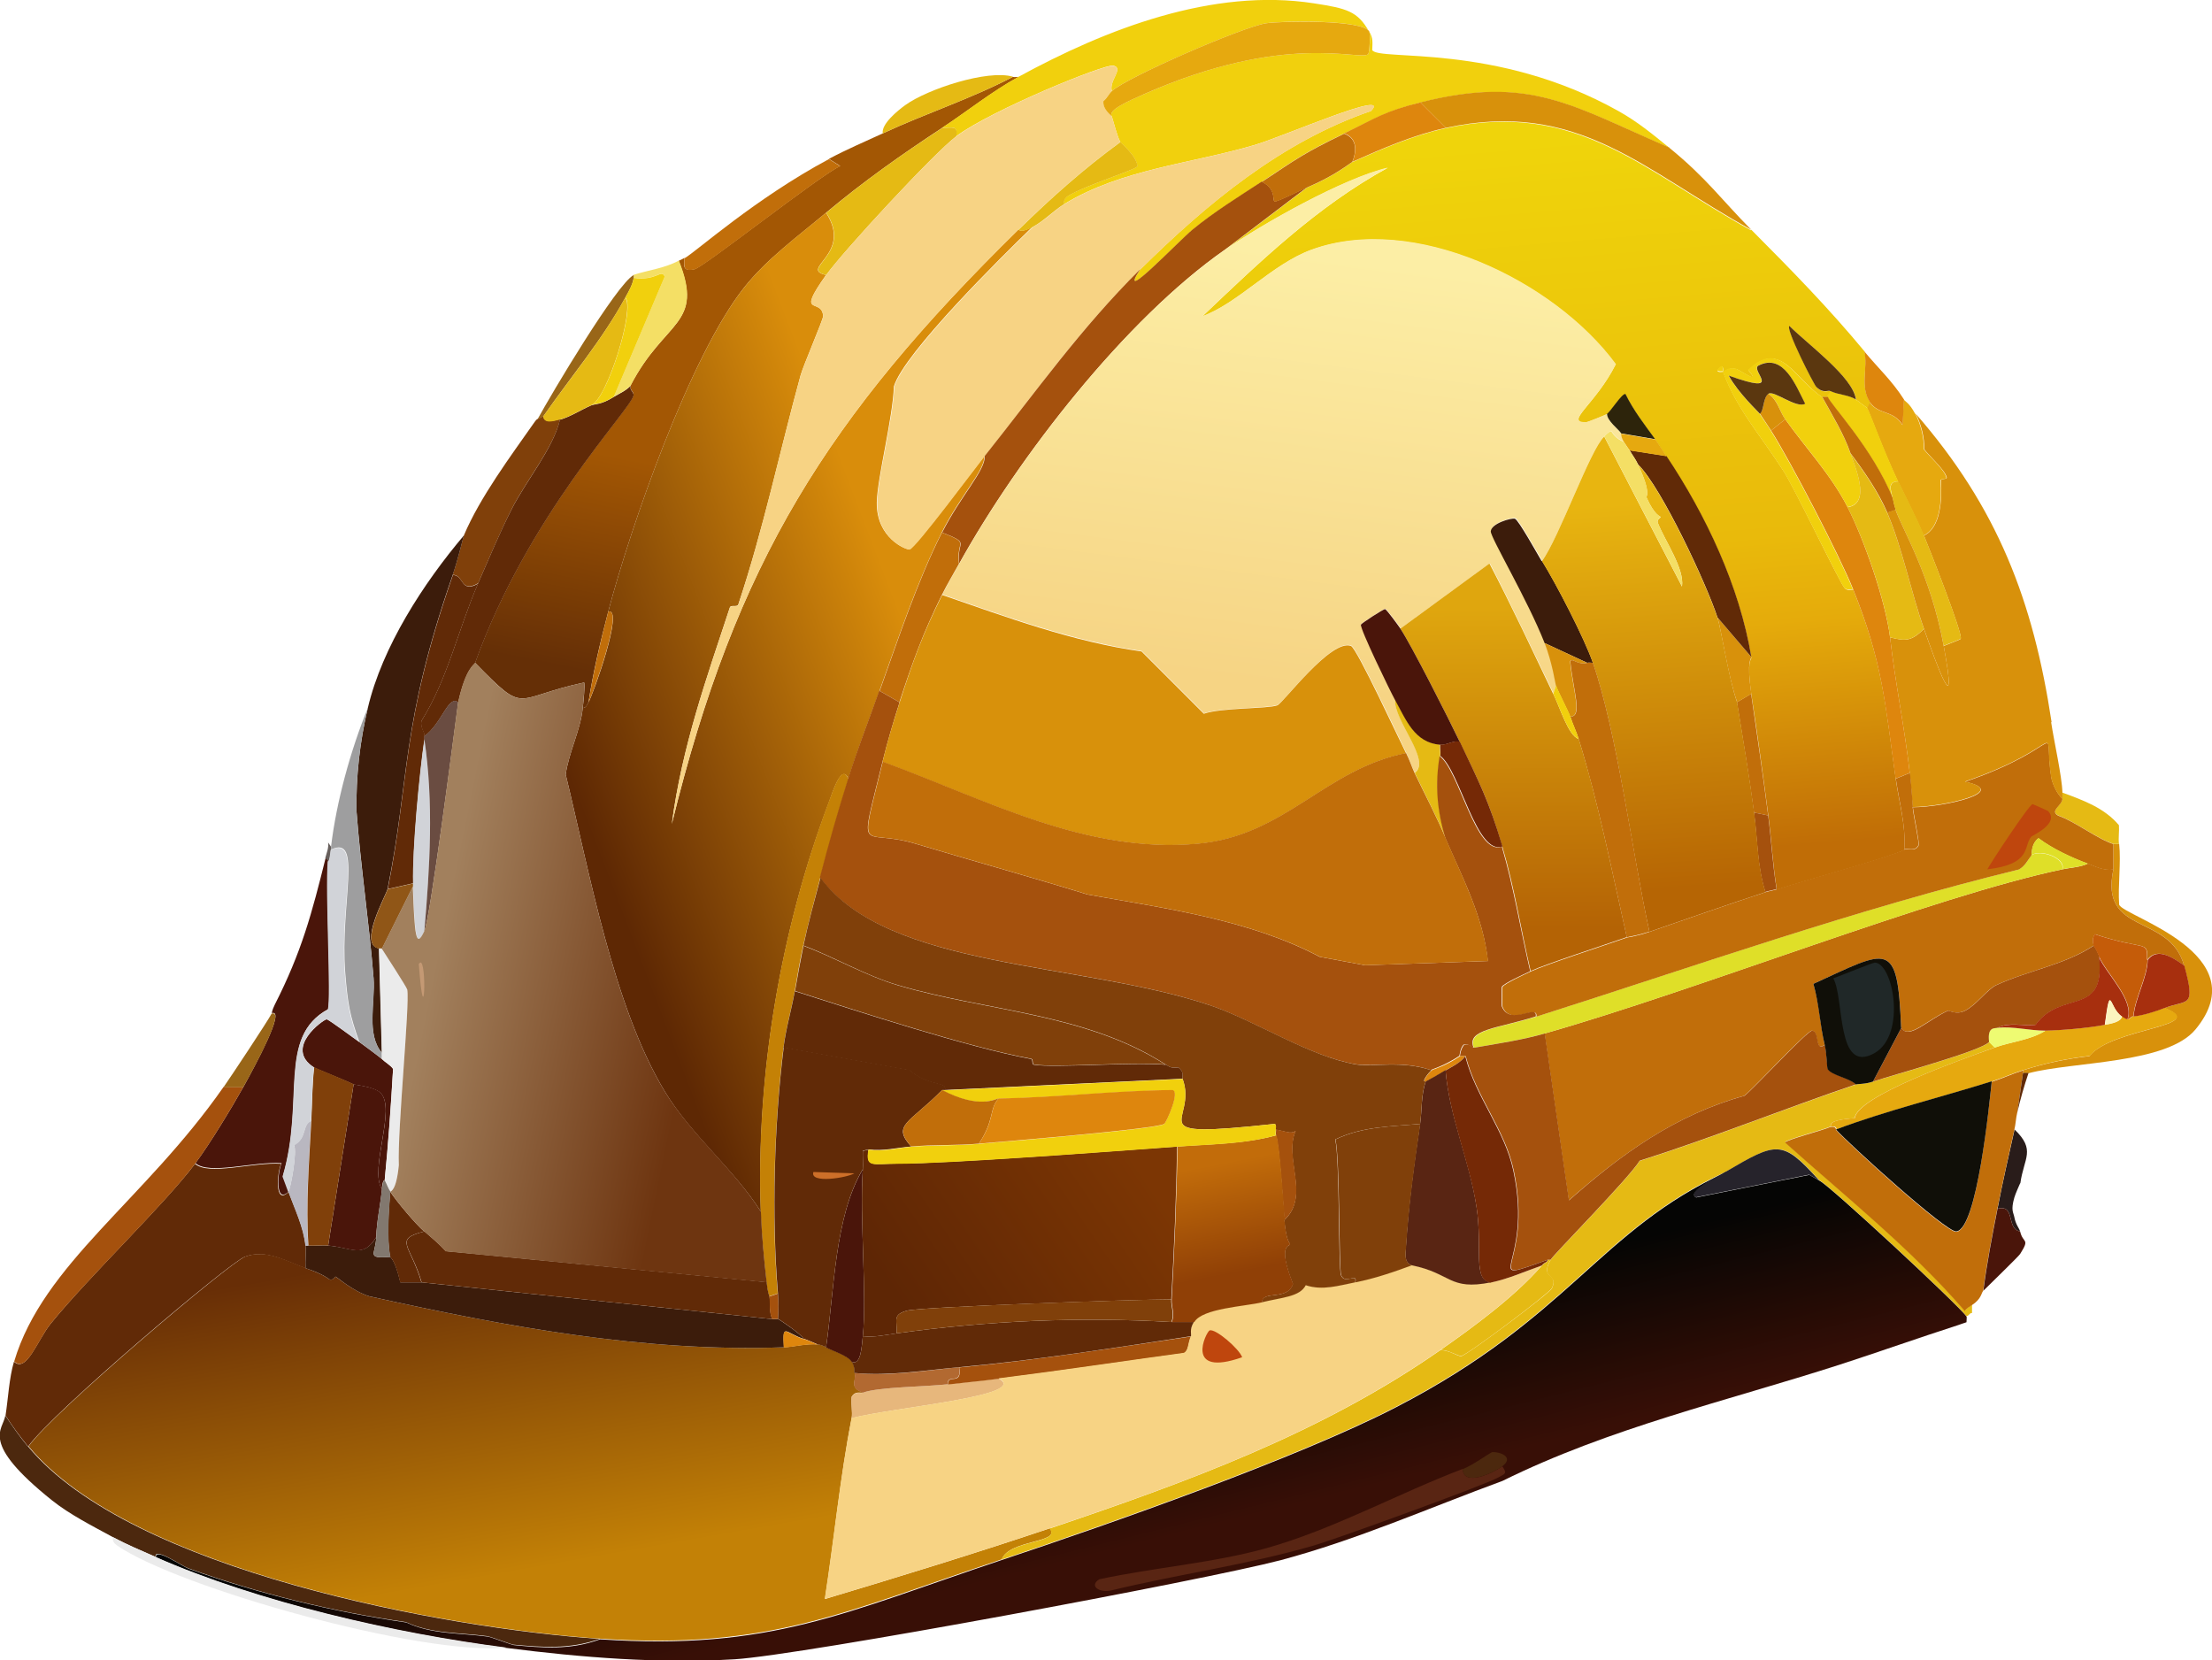 <?xml version="1.0" encoding="UTF-8"?>
<svg id="Capa_2" data-name="Capa 2" xmlns="http://www.w3.org/2000/svg" xmlns:xlink="http://www.w3.org/1999/xlink" viewBox="0 0 99.83 74.92">
  <defs>
    <style>
      .cls-1 {
        fill: url(#Degradado_sin_nombre_374);
      }

      .cls-1, .cls-2, .cls-3, .cls-4, .cls-5, .cls-6, .cls-7, .cls-8, .cls-9, .cls-10, .cls-11, .cls-12, .cls-13, .cls-14, .cls-15, .cls-16, .cls-17, .cls-18, .cls-19, .cls-20, .cls-21, .cls-22, .cls-23, .cls-24, .cls-25, .cls-26, .cls-27, .cls-28, .cls-29, .cls-30, .cls-31, .cls-32, .cls-33, .cls-34, .cls-35, .cls-36, .cls-37, .cls-38, .cls-39, .cls-40, .cls-41, .cls-42, .cls-43, .cls-44, .cls-45, .cls-46, .cls-47, .cls-48, .cls-49, .cls-50, .cls-51, .cls-52, .cls-53 {
        stroke-width: 0px;
      }

      .cls-2 {
        fill: #b26931;
      }

      .cls-3 {
        fill: #cd6f29;
      }

      .cls-4 {
        fill: #a5510d;
      }

      .cls-5 {
        fill: #2d240b;
      }

      .cls-6 {
        fill: url(#Degradado_sin_nombre_376);
      }

      .cls-7 {
        fill: #82786f;
      }

      .cls-8 {
        fill: #4c280e;
      }

      .cls-9 {
        fill: #291c1a;
      }

      .cls-10 {
        fill: #f1d00d;
      }

      .cls-11 {
        fill: url(#Degradado_sin_nombre_372);
      }

      .cls-12 {
        fill: #c48106;
      }

      .cls-13 {
        fill: url(#Degradado_sin_nombre_365);
      }

      .cls-14 {
        fill: #6a4c41;
      }

      .cls-15 {
        fill: #a72f0e;
      }

      .cls-16 {
        fill: url(#Degradado_sin_nombre_366);
      }

      .cls-17 {
        fill: #c55c09;
      }

      .cls-18 {
        fill: #fbf4be;
      }

      .cls-19 {
        fill: #996618;
      }

      .cls-20 {
        fill: url(#Degradado_sin_nombre_368);
      }

      .cls-21 {
        fill: url(#Degradado_sin_nombre_371);
      }

      .cls-22 {
        fill: #675f5c;
      }

      .cls-23 {
        fill: #c49974;
      }

      .cls-24 {
        fill: #3c1c0b;
      }

      .cls-25 {
        fill: #905617;
      }

      .cls-26 {
        fill: #dfdf28;
      }

      .cls-27 {
        fill: #752906;
      }

      .cls-28 {
        fill: #f4df65;
      }

      .cls-29 {
        fill: #b9b7c0;
      }

      .cls-30 {
        fill: #4a150a;
      }

      .cls-31 {
        fill: #202828;
      }

      .cls-32 {
        fill: #e7b77c;
      }

      .cls-33 {
        fill: #592513;
      }

      .cls-34 {
        fill: #100f08;
      }

      .cls-35 {
        fill: #e6a90f;
      }

      .cls-36 {
        fill: #5b370f;
      }

      .cls-37 {
        fill: #e5ba14;
      }

      .cls-38 {
        fill: #bf460d;
      }

      .cls-39 {
        fill: url(#Degradado_sin_nombre_375);
      }

      .cls-40 {
        fill: #ebebeb;
      }

      .cls-41 {
        fill: #f7d384;
      }

      .cls-42 {
        fill: #26232b;
      }

      .cls-43 {
        fill: #9e9e9f;
      }

      .cls-44 {
        fill: url(#Degradado_sin_nombre_364);
      }

      .cls-45 {
        fill: #de860d;
      }

      .cls-46 {
        fill: url(#Degradado_sin_nombre_369);
      }

      .cls-47 {
        fill: #eefb72;
      }

      .cls-48 {
        fill: #d8910b;
      }

      .cls-49 {
        fill: #612a07;
      }

      .cls-50 {
        fill: url(#Degradado_sin_nombre_373);
      }

      .cls-51 {
        fill: #80400a;
      }

      .cls-52 {
        fill: #d1d3d8;
      }

      .cls-53 {
        fill: #c16e0a;
      }
    </style>
    <linearGradient id="Degradado_sin_nombre_372" data-name="Degradado sin nombre 372" x1="22.38" y1="55.93" x2="25.49" y2="73.66" gradientUnits="userSpaceOnUse">
      <stop offset="0" stop-color="#682e06"/>
      <stop offset=".83" stop-color="#c38106"/>
    </linearGradient>
    <linearGradient id="Degradado_sin_nombre_366" data-name="Degradado sin nombre 366" x1="47.31" y1="62.52" x2="49.22" y2="70.2" gradientUnits="userSpaceOnUse">
      <stop offset="0" stop-color="#050504"/>
      <stop offset="1" stop-color="#380f06"/>
    </linearGradient>
    <linearGradient id="Degradado_sin_nombre_364" data-name="Degradado sin nombre 364" x1="32.74" y1="21.56" x2="30.81" y2="31.2" gradientUnits="userSpaceOnUse">
      <stop offset="0" stop-color="#a35704"/>
      <stop offset="1" stop-color="#652f06"/>
    </linearGradient>
    <linearGradient id="Degradado_sin_nombre_365" data-name="Degradado sin nombre 365" x1="68.52" y1="6.41" x2="71.23" y2="38.99" gradientUnits="userSpaceOnUse">
      <stop offset="0" stop-color="#efd40b"/>
      <stop offset=".57" stop-color="#e9ba0b"/>
      <stop offset=".69" stop-color="#e5ab0b"/>
      <stop offset="1" stop-color="#c06d06"/>
    </linearGradient>
    <linearGradient id="Degradado_sin_nombre_368" data-name="Degradado sin nombre 368" x1="41.52" y1="29.96" x2="26.01" y2="35.89" gradientUnits="userSpaceOnUse">
      <stop offset="0" stop-color="#d98d0b"/>
      <stop offset="1" stop-color="#5e2804"/>
    </linearGradient>
    <linearGradient id="Degradado_sin_nombre_371" data-name="Degradado sin nombre 371" x1="59.44" y1="11.5" x2="56.94" y2="30.88" gradientUnits="userSpaceOnUse">
      <stop offset="0" stop-color="#fceea5"/>
      <stop offset="1" stop-color="#f6d484"/>
    </linearGradient>
    <linearGradient id="Degradado_sin_nombre_369" data-name="Degradado sin nombre 369" x1="19.75" y1="42.92" x2="35.14" y2="46.07" gradientUnits="userSpaceOnUse">
      <stop offset="0" stop-color="#a2805d"/>
      <stop offset=".76" stop-color="#6e3510"/>
    </linearGradient>
    <linearGradient id="Degradado_sin_nombre_373" data-name="Degradado sin nombre 373" x1="73.95" y1="22.68" x2="75.13" y2="40.14" gradientUnits="userSpaceOnUse">
      <stop offset="0" stop-color="#e8b510"/>
      <stop offset="1" stop-color="#b66504"/>
    </linearGradient>
    <linearGradient id="Degradado_sin_nombre_374" data-name="Degradado sin nombre 374" x1="68.26" y1="27.47" x2="68.35" y2="41.89" gradientUnits="userSpaceOnUse">
      <stop offset="0" stop-color="#dfa60e"/>
      <stop offset="1" stop-color="#b46305"/>
    </linearGradient>
    <linearGradient id="Degradado_sin_nombre_375" data-name="Degradado sin nombre 375" x1="54.67" y1="52.58" x2="55.62" y2="57.47" gradientUnits="userSpaceOnUse">
      <stop offset="0" stop-color="#c26c0a"/>
      <stop offset="1" stop-color="#904006"/>
    </linearGradient>
    <linearGradient id="Degradado_sin_nombre_376" data-name="Degradado sin nombre 376" x1="50.9" y1="51.87" x2="40.67" y2="58.85" gradientUnits="userSpaceOnUse">
      <stop offset="0" stop-color="#7c3604"/>
      <stop offset="1" stop-color="#5e2605"/>
    </linearGradient>
  </defs>
  <g id="Capa_1-2" data-name="Capa 1">
    <g>
      <path class="cls-49" d="M13.02,53.78c.29.79.68,1.58.77,2.43.03.33-.02.69,0,1.02-.79-.26-1.76-.89-2.75-.51-.71.27-8.74,7.07-9.77,8.56-.39-.48-.69-.89-1.02-1.4.12-.78.16-1.68.38-2.43.57.52,1.05-.97,1.66-1.72,1.72-2.12,5.09-5.33,6.51-7.21.62.55,2.65-.09,3.89,0-.18.36-.31,1.89.32,1.28Z"/>
      <path class="cls-30" d="M14.81,38.84c-.12,1.41.16,6.18,0,6.7-2.29,1.24-1.03,4.11-2.04,7.53l.26.7c-.63.61-.5-.91-.32-1.28-1.25-.09-3.27.55-3.89,0,.62-.82,1.65-2.52,2.17-3.45.53-.96,1.91-3.51,1.28-3.32,0-.02,0-.11.13-.38,1.21-2.38,1.67-4.1,2.3-6.64l.13.13Z"/>
      <path class="cls-4" d="M10.98,49.06c-.52.93-1.55,2.63-2.17,3.45-1.42,1.89-4.79,5.1-6.51,7.21-.61.75-1.09,2.25-1.66,1.72,1.3-4.39,5.89-7.28,9.45-12.39h.89Z"/>
      <path class="cls-9" d="M91.17,53.4s-.22.49-.26.64c-.17.59-.04.67,0,.89.06.33.22.5.26.64-.64-.1-.19-1.24-1.02-1.02.23-1.2.5-2.38.77-3.58.97.94.42,1.27.26,2.43Z"/>
      <path class="cls-19" d="M10.98,49.06h-.89c.39-.56,1.98-2.96,2.17-3.32.64-.19-.74,2.36-1.28,3.32Z"/>
      <g>
        <path class="cls-8" d="M1.27,65.28c4.62,5.59,18.83,8.21,25.79,8.68-1.36.49-2.65.37-3.89.26-.06,0-1.07-.37-1.15-.38-1.25-.17-2.57-.1-3.7-.64-3.29-.47-6.68-1.29-9.83-2.43-.28-.1-1.54-.98-1.47-.51-.66-.29-1.28-.55-1.92-.89-.9-.49-1.95-1.02-2.75-1.66-3.3-2.64-2.21-3.17-2.11-3.83.34.51.63.93,1.02,1.4Z"/>
        <path class="cls-11" d="M13.79,57.23c.84.28,1.03.49,1.09.51.15.05.24-.13.26-.13.08.03.77.65,1.53.89,6.13,1.36,12.4,2.53,18.71,2.3.46-.02,1.02-.18,1.53-.13.02,0,.12-.01.38.13.31.16.98.37,1.15.64.18.28.1.43.13.51.11.34-.28.66.38.89-.11.04-.34-.09-.51.19-.04.3.05.69,0,.96-.53,2.69-.79,5.46-1.21,8.17,3.4-1.02,6.79-2.06,10.15-3.19.53.68-1.82.49-2.17,1.4-7.07,2.35-10.42,4.09-18.13,3.58-6.97-.47-21.17-3.09-25.79-8.68,1.03-1.48,9.06-8.28,9.77-8.56.98-.38,1.96.25,2.75.51Z"/>
      </g>
      <path class="cls-37" d="M90.02,47.27c-1.56.57-6.21,2.2-6.32,3.19-1.35.1-1.03.35-1.09.38-.27.13-1.99.58-2.04.7,2.75,2.47,5.68,4.79,8.11,7.6.09-.12.2-.18.32-.26v.38c-.08-.05-.15.15-.26.13-.36-.51-6.19-5.93-6.64-6.13-1.66-1.85-1.89-1.74-4.21-.38-5.71,2.61-7.03,6.54-14.88,10.6-4.38,2.27-12.92,5.27-17.81,6.9.35-.91,2.7-.72,2.17-1.4,6.18-2.09,12.22-4.28,17.62-8.04.33-.06.8.28.96.26.25-.04,3.98-2.83,4.09-3.06.32-.68-.57-.39-.06-1.28.15-.26,3.52-3.66,4.02-4.47,3.29-1.04,6.5-2.34,9.77-3.45.08-.03.43-.01.77-.13.84-.28,4.89-1.38,5.24-1.79l.26.26Z"/>
      <path class="cls-22" d="M14.94,38.21s0,.09,0,.13c-.07.66-.13.48-.13.51l-.13-.13c.06-.23.16-.45.13-.7l.13.19Z"/>
      <path class="cls-48" d="M95.64,38.08c.09.86-.06,1.86,0,2.75.21.53,6.26,2.21,3.45,5.62-1.29,1.57-5.53,1.45-7.53,1.98h-.26v-.13c.99-.32,1.97-.52,3-.64.99-1.28,5.49-1.33,3.38-2.17,1.02-.39,1.44.05.89-1.92-.66-2.38-3.83-1.33-3.19-4.34v-1.15c.06.02.17,0,.26,0Z"/>
      <g>
        <path class="cls-53" d="M91.3,48.29v.13l-.26,1.79c-.06.24-.07.53-.13.77-.27,1.19-.53,2.38-.77,3.58-.24,1.22-.48,2.47-.64,3.7-.08.08-.07.36-.51.64-.12.08-.23.14-.32.26-2.43-2.81-5.35-5.13-8.11-7.6.05-.12,1.77-.57,2.04-.7.29-.05.25.12.26.13.55.62,4.97,4.65,5.43,4.6.94-.1,1.48-5.75,1.6-6.77.48-.15.92-.36,1.4-.51Z"/>
        <path class="cls-49" d="M91.55,48.42c-.2.59-.37,1.19-.51,1.79l.26-1.79h.26Z"/>
      </g>
      <path class="cls-24" d="M16.98,55.83c-.02.77-.49.98.64.89.01.06.2.08.45,1.15h.96l15.83,1.66c.08,0,.19-.02.26,0,.07.02,1.08.71,1.15.89-.84-.27-.96-.76-.89.38-6.31.23-12.58-.94-18.71-2.3-.77-.24-1.45-.87-1.53-.89-.02,0-.1.18-.26.13-.06-.02-.24-.23-1.09-.51-.02-.34.03-.69,0-1.02h.13c.3.02.6-.03.89,0,1.09.09,1.57.59,2.17-.38Z"/>
      <g>
        <g>
          <path class="cls-42" d="M82.1,53.27l-.45-.26-5.11,1.02c-.5-.26,1.11-1.01,1.34-1.15,2.32-1.36,2.55-1.46,4.21.38Z"/>
          <g>
            <path class="cls-16" d="M77.89,52.89c-.23.14-1.84.89-1.34,1.15l5.11-1.02.45.26c.45.2,6.28,5.62,6.64,6.13.02.02,0,.15,0,.26-.13.04-.26.09-.38.13-1.8.58-3.57,1.21-5.36,1.79-5.1,1.64-10.37,2.85-15.2,5.24-3.32,1.22-6.6,2.67-10.02,3.58-3.43.9-21.57,4.28-24.64,4.47-3.4.2-6.9-.08-10.28-.51-4.98-.63-11.24-2.06-15.83-4.09-.07-.47,1.19.41,1.47.51,3.15,1.14,6.54,1.95,9.83,2.43,1.13.54,2.46.47,3.7.64.08.01,1.09.38,1.15.38,1.24.12,2.54.24,3.89-.26,7.71.52,11.06-1.22,18.13-3.58,4.9-1.63,13.43-4.63,17.81-6.9,7.85-4.06,9.17-7.99,14.88-10.6Z"/>
            <path class="cls-40" d="M7.02,70.26c4.6,2.03,10.85,3.46,15.83,4.09-3.82.39-14.79-2.7-17.56-4.6-.13-.09-.23-.21-.19-.38.63.34,1.26.6,1.92.89Z"/>
            <path class="cls-33" d="M66.01,66.3c.04.8,1.38.18,1.79-.13.24.35.12.33-.19.51-.53.31-7.23,2.75-8.3,3.06-3.01.88-6.15,1.3-9.19,2.04-.54.1-.97-.22-.51-.51,2.45-.53,5.13-.73,7.53-1.4,3.03-.85,5.93-2.46,8.87-3.58Z"/>
            <path class="cls-8" d="M67.8,66.17c-.4.3-1.75.93-1.79.13.45-.17,1.26-.76,1.34-.77.31-.02,1.02.21.45.64Z"/>
          </g>
        </g>
        <path class="cls-30" d="M91.17,55.57c.13.57.46.29,0,1.02-.06.1-1.39,1.39-1.66,1.66.16-1.24.4-2.48.64-3.7.83-.22.38.92,1.02,1.02Z"/>
      </g>
      <path class="cls-30" d="M38.94,60.3c-.05.45-.08,1.35-.51,1.15-.17-.27-.84-.48-1.15-.64.37-2.51.38-5.91,1.66-8.04-.15,2.14.19,5.71,0,7.53Z"/>
      <path class="cls-35" d="M91.3,48.29c-.49.16-.93.36-1.4.51-2.33.73-4.72,1.31-7.02,2.17,0-.01.04-.17-.26-.13.06-.03-.26-.29,1.09-.38.11-.99,4.76-2.63,6.32-3.19.72-.26,1.61-.33,2.3-.77.73,0,1.98-.12,2.68-.26.25-.05.7-.12.77-.38.07.04.18.12.26.13.11.01.12-.12.26-.13.4-.03,1.02-.24,1.4-.38,2.11.84-2.39.89-3.38,2.17-1.03.12-2.01.32-3,.64Z"/>
      <path class="cls-37" d="M64.99,60.94c1.52-1.06,3.38-2.43,4.6-3.83.15-.17.27-.13.26-.26h.13c-.51.89.39.59.06,1.28-.11.23-3.83,3.03-4.09,3.06-.16.02-.63-.31-.96-.26Z"/>
      <path class="cls-47" d="M90.15,46.38c.74-.07,1.44.13,2.17.13-.69.44-1.58.5-2.3.77l-.26-.26c-.08-.73.28-.59.38-.64Z"/>
      <path class="cls-34" d="M89.89,48.8c-.11,1.02-.66,6.67-1.6,6.77-.45.05-4.87-3.97-5.43-4.6,2.3-.86,4.69-1.44,7.02-2.17Z"/>
      <g>
        <path class="cls-29" d="M14.04,50.59c-.1,1.86-.25,3.75-.13,5.62h-.13c-.09-.84-.48-1.64-.77-2.43.1-.1.41-1.82.26-2.11.6-.31.35-.92.77-1.09Z"/>
        <path class="cls-30" d="M16.21,47.02c.13.09.98.72,1.02.77.16.16.37.26.51.45-.1,1.68-.22,3.37-.38,5.04,0,.02-.08-.13-.13.38-.57-.91.67-3.64-.06-4.34-.29-.28-1.16-.36-1.21-.38-.43-.21-1.71-.71-1.79-.77-1.37-.88.43-2.16.57-2.17.09,0,1.26.88,1.47,1.02Z"/>
        <path class="cls-30" d="M17.24,53.66c-.07.72-.24,1.45-.26,2.17-.6.98-1.08.48-2.17.38l1.15-7.28c.06.03.92.1,1.21.38.73.71-.51,3.43.06,4.34Z"/>
        <path class="cls-51" d="M15.96,48.93l-1.15,7.28c-.29-.03-.6.02-.89,0-.12-1.87.03-3.76.13-5.62.04-.81.04-1.62.13-2.43.08.05,1.35.56,1.79.77Z"/>
      </g>
      <g>
        <path class="cls-32" d="M45.07,62.21c1.47.78-4.69,1.29-6.64,1.79.05-.27-.04-.66,0-.96.17-.28.4-.15.51-.19.68-.26,2.88-.27,3.83-.38.76-.09,1.53-.16,2.3-.26Z"/>
        <path class="cls-2" d="M43.28,61.7c.15.85-.54.26-.51.77-.95.11-3.15.12-3.83.38-.66-.23-.27-.55-.38-.89,1.57.16,3.17-.11,4.72-.26Z"/>
        <path class="cls-4" d="M53.76,60.3c-.16.37-.1.64-.32.77-2.79.38-5.57.8-8.36,1.15-.76.1-1.53.17-2.3.26-.03-.51.66.08.51-.77,3.52-.33,6.98-.88,10.47-1.4Z"/>
        <g>
          <path class="cls-41" d="M67.29,57.87c.81-.16,1.53-.49,2.3-.77-1.22,1.4-3.07,2.77-4.6,3.83-5.4,3.76-11.44,5.96-17.62,8.04-3.36,1.13-6.76,2.17-10.15,3.19.42-2.71.69-5.48,1.21-8.17,1.95-.49,8.11-1.01,6.64-1.79,2.79-.35,5.57-.77,8.36-1.15.22-.12.16-.39.32-.77.03-.08-.08-.3.13-.64.38-.62,2.28-.7,3.06-.89.89-.22,1.71-.24,1.98-.77.76.26,1.48.02,2.23-.13.83-.16,1.76-.46,2.55-.77,1.8.36,1.67,1.15,3.58.77Z"/>
          <path class="cls-38" d="M54.59,60.04c.26-.1,1.34.83,1.47,1.21-2.65.93-1.62-1.15-1.47-1.21Z"/>
        </g>
      </g>
      <g>
        <path class="cls-37" d="M95.64,38.08c-.08,0-.19.02-.26,0-.69-.21-1.74-1.01-2.49-1.28-.41-.21.19-.46.19-.77,0-.08,0-.17,0-.26.93.34,1.9.69,2.55,1.47.02.27-.03.56,0,.83Z"/>
        <path class="cls-53" d="M95.38,39.23c-.64,3.01,2.53,1.97,3.19,4.34-.49-.34-1.21-.85-1.66-.26.02-.91-.07-.39-2.36-1.15-.12.17-.11.31-.06.51-1.33.88-2.95,1.12-4.41,1.79-.4.19-.9.9-1.4,1.15-.4.2-.73-.02-.77,0-.92.4-1.78,1.33-2.11.77-.16-4.02-.55-3.53-3.96-1.98.27.9.3,1.84.51,2.75-.47.35-.22-.6-.57-.64-.21-.02-2.65,2.62-3.06,2.94-3.1.86-5.55,2.63-7.92,4.72l-1.09-7.53c6.93-1.97,17.59-6.2,23.37-7.41.39-.08.84-.1,1.15-.26.38.14.72.33,1.15.26Z"/>
        <path class="cls-26" d="M93.08,39.23c-5.78,1.21-16.43,5.44-23.37,7.41-1.02.29-2.15.46-3.19.64-.33-.82,1.12-.87,2.81-1.4,7.23-2.3,14.4-4.84,21.77-6.64.29-.15.4-.39.57-.64.41-.29,1.57.13,1.4.64Z"/>
        <g>
          <path class="cls-53" d="M93.08,36.04c0,.31-.6.55-.19.77.75.26,1.8,1.07,2.49,1.28v1.15c-.43.07-.77-.12-1.15-.26-.75-.28-1.59-.67-2.23-1.15-.35.26-.29.73-.32.77-.18.24-.29.49-.57.64-7.37,1.8-14.54,4.34-21.77,6.64.08-.61-1.16.47-1.53-.45-.02-.04-.02-.85,0-.89.08-.15,1.02-.58,1.28-.7.67-.31,3.25-1.15,4.34-1.53.07-.02.49-.07,1.02-.26,1.74-.6,3.49-1.22,5.24-1.79.15-.05.36-.08.51-.13,1.49-.49,5-1.43,5.75-1.79.15-.07.49.12.64-.19.05-.12-.22-1.33-.26-1.72,1.38,0,4.45-.69,2.36-1.15,4.75-1.64,3.48-2.83,3.89-.19.04.26.27.77.51.96Z"/>
          <path class="cls-38" d="M91.74,36.29s.68.29.7.32c.51.56-.72,1.09-.77,1.15-.36.43.04,1.24-1.98,1.47.21-.38,1.87-2.9,2.04-2.94Z"/>
          <path class="cls-26" d="M94.23,38.97c-.31.16-.75.17-1.15.26.17-.51-.99-.93-1.4-.64.02-.03-.03-.51.32-.77.64.48,1.48.87,2.23,1.15Z"/>
        </g>
        <path class="cls-4" d="M82.36,47.14c.08.36.1,1.04.13,1.09.16.29.99.41,1.28.7-3.27,1.11-6.48,2.41-9.77,3.45-.5.81-3.87,4.21-4.02,4.47h-.13c-3.21,1.13-.6.37-1.53-4.02-.39-1.85-1.71-3.34-2.17-5.17h-.26s.02-.31.19-.51c.27-.07.36.14.45.13,1.05-.18,2.18-.35,3.19-.64l1.09,7.53c2.37-2.1,4.81-3.86,7.92-4.72.42-.32,2.85-2.96,3.06-2.94.36.04.1.99.57.64Z"/>
        <path class="cls-4" d="M94.74,43.19c.29,2.74-1.68,1.44-2.87,3.06-.57.06-1.18-.14-1.72.13-.1.05-.47-.09-.38.64-.35.41-4.4,1.5-5.24,1.79l1.28-2.43c.33.57,1.19-.36,2.11-.77.04-.02.37.2.77,0,.5-.25,1-.96,1.4-1.15,1.45-.67,3.08-.91,4.41-1.79,0,.03.06.04.26.51Z"/>
        <path class="cls-45" d="M66.14,47.66c-.22.29-.59.46-.89.64-.29.18-.59.35-.89.51-.23.06.09-.37.26-.51.05-.05.55-.15,1.28-.64h.26Z"/>
        <g>
          <path class="cls-15" d="M98.58,43.57c.54,1.97.13,1.52-.89,1.92-.38.15-1.01.35-1.4.38.07-.83.62-1.74.64-2.55.45-.6,1.17-.08,1.66.26Z"/>
          <path class="cls-17" d="M96.92,43.31c-.02.81-.57,1.72-.64,2.55-.13.01-.15.14-.26.13.34-.84-.95-2.05-1.28-2.81-.2-.47-.25-.48-.26-.51-.04-.2-.05-.34.06-.51,2.29.76,2.38.24,2.36,1.15Z"/>
        </g>
        <path class="cls-33" d="M67.29,57.87c-1.9.38-1.78-.41-3.58-.77-.37-.13-.27-.55-.26-.83.11-1.78.37-3.78.64-5.55.09-.6.04-1.33.26-1.92.3-.16.6-.33.89-.51.16,2.07,1.09,4.1,1.4,6.19.28,1.85-.19,3.29.64,3.38Z"/>
        <path class="cls-27" d="M69.84,56.85c.01.13-.11.08-.26.26-.77.27-1.49.6-2.3.77-.83-.1-.36-1.53-.64-3.38-.32-2.09-1.24-4.12-1.4-6.19.3-.18.67-.35.89-.64.46,1.83,1.78,3.32,2.17,5.17.93,4.39-1.68,5.15,1.53,4.02Z"/>
        <path class="cls-15" d="M96.02,46c-.08-.01-.18-.08-.26-.13-.58-.37-.5-1.63-.77.38-.71.14-1.95.25-2.68.26-.73,0-1.44-.2-2.17-.13.55-.26,1.15-.07,1.72-.13,1.19-1.63,3.16-.33,2.87-3.06.33.76,1.62,1.97,1.28,2.81Z"/>
        <path class="cls-18" d="M95.77,45.87c-.06.27-.51.33-.77.38.27-2.01.18-.75.77-.38Z"/>
        <g>
          <path class="cls-34" d="M85.81,46.38l-1.28,2.43c-.34.12-.69.1-.77.13-.29-.29-1.12-.41-1.28-.7-.03-.05-.04-.73-.13-1.09-.22-.91-.25-1.85-.51-2.75,3.4-1.55,3.8-2.04,3.96,1.98Z"/>
          <path class="cls-31" d="M84.59,43.44c.85-.03,1.47,3.27,0,4.09-1.73.96-1.34-2.44-1.85-3.38.36-.13,1.75-.7,1.85-.7Z"/>
        </g>
      </g>
      <g>
        <path class="cls-44" d="M45.97,3.47c-1.19.65-2.31,1.55-3.45,2.3-1.84,1.21-3.54,2.41-5.24,3.83-1.26,1.06-2.67,2.08-3.7,3.38-2.42,3.06-5.11,10.74-6.13,14.62-.35,1.34-.68,2.72-.89,4.09-.06.11-.1.25-.26.26.02-.17.12-1.11.06-1.15-3.27.7-2.56,1.51-4.92-.89,2.39-6.67,6.98-11.38,7.15-12.07.04-.16-.19-.23-.13-.45,1.54-2.97,3.33-2.7,2.17-5.62.08-.04.18-.08.26-.13-.04.44-.04.6.45.51.4-.08,5.63-4.22,6.58-4.66l-.51-.32c.8-.43,1.61-.77,2.43-1.15,1.93-.9,3.98-1.56,5.87-2.55.06.02.17,0,.26,0Z"/>
        <path class="cls-10" d="M73.04,5.01c.89.5,1.52,1.03,2.3,1.66-4.41-1.9-6.28-3.29-11.24-2.04-1.66.42-2,.71-3.45,1.4-1.78.86-2.12,1.12-3.7,2.17-1.07.71-2.13,1.36-3.13,2.17-.62.51-3.49,3.52-2.36,1.79,3-2.97,6.38-5.77,10.41-7.15.99-1.02-3.95,1.15-5.24,1.53-2.87.85-6,1.08-8.62,2.68.02-.01-.07-.22.19-.38.78-.48,3.07-1.18,3.13-1.34-.04-.48-.74-1.03-.77-1.09-.16-.32-.27-.8-.38-1.15-.21-.29.74-.7,1.47-1.02,6.38-2.81,9.66-1.49,10.09-1.79.08-.06.11-.93.06-1.02.18.31.14.5.13.83.28.51,5.57-.35,11.11,2.75Z"/>
        <path class="cls-10" d="M61.8,1.43c-.26-.56-4.01-.49-4.66-.38-1.07.17-6.29,2.44-6.96,3.06-.15-.47.57-1.04.06-1.15-.38-.08-5.47,1.99-7.09,3.19.08-.51-.16-.38-.64-.38,1.14-.75,2.25-1.65,3.45-2.3,3.95-2.16,8.78-4.03,13.34-3.32,1.48.23,1.97.35,2.49,1.28Z"/>
        <path class="cls-37" d="M45.71,3.47c-1.89.99-3.94,1.65-5.87,2.55-.07-.42.66-1.02,1.02-1.28,1-.72,3.7-1.61,4.85-1.28Z"/>
        <path class="cls-13" d="M79.04,10.37c1.79,1.8,3.49,3.53,5.11,5.49.16.75-.23,1.58.26,2.3l-.13.26s-.47-.35-.51-.38c-.13-1-2.15-2.47-3-3.32-.2.09,1.11,2.64,1.21,2.75.33.32.52.13.64.19.02.11-.15.14-.13.26h-.26c-1.26-.85-1.87-2.62-3.32-1.21.62.73-.39-.03-.57-.06-.38-.07-.49.13-.57.13-.03,0,.08-.47-.26-.06.01.11.25.05.26.06.59,1.64,1.64,2.8,2.68,4.41.45.62,2.59,5.15,2.81,5.36.11.11.25.06.38.06,1.34,3.33,1.44,5.14,1.92,8.56.15,1.06.47,2.1.38,3.19-.74.36-4.25,1.3-5.75,1.79-.18-1.1-.24-2.22-.38-3.32-.24-1.83-.49-3.67-.77-5.49-.23-1.56.01-1.58,0-1.66-.53-3.19-2.05-6.41-3.83-9.07-.17-.25-.33-.52-.51-.77-.48-.66-.98-1.31-1.34-2.04-.16-.04-.67.8-.83.89-.06.04-.91.38-.96.38-1.01.02.44-.82,1.34-2.62-2.79-3.8-9.13-6.84-13.73-5.17-1.78.65-3.29,2.4-4.92,3,2.6-2.47,5.18-4.96,8.36-6.7-1.98.46-5.68,2.54-7.34,3.7l3.7-2.81c1.3-.55,1.94-1.1,2.04-1.15,1.36-.6,2.75-1.21,4.21-1.53,5.98-1.3,8.93,1.93,13.79,4.6Z"/>
        <path class="cls-48" d="M92.57,32.59c.13.87.49,2.44.51,3.19,0,.08,0,.17,0,.26-.24-.18-.47-.7-.51-.96-.41-2.64.86-1.45-3.89.19,2.09.46-.99,1.14-2.36,1.15-.04-.51-.07-1.02-.13-1.53-.23-2.05-.66-4.08-.89-6.13.73.19.98.16,1.53-.38.57,1.61,1.57,4.41.89.77.12-.05.75-.28.77-.32.1-.23-1.43-4.1-1.66-4.66.76-.35.82-1.64.77-2.49,0-.09.27-.04.26-.13-.06-.32-.79-.97-1.02-1.28.03-.5-.15-1.17-.38-1.6,3.69,4.24,5.3,8.43,6.13,13.92Z"/>
        <path class="cls-48" d="M75.34,6.67c1.69,1.38,2.34,2.33,3.7,3.7-4.86-2.67-7.81-5.9-13.79-4.6l-1.15-1.15c4.96-1.25,6.82.14,11.24,2.04Z"/>
        <path class="cls-51" d="M25.28,18.92c-.3,1.29-1.53,2.76-2.17,4.02-.55,1.09-1.04,2.26-1.53,3.38-.81.47-.64-.39-1.15-.38.26-.76.47-1.7.51-1.79.73-1.72,2.11-3.57,3.19-5.11.1-.14.12-.12.13-.13,0-.01.25-.12.26-.13.06.34.46.21.77.13Z"/>
        <path class="cls-35" d="M86.44,18.67c.23.43.41,1.1.38,1.6.24.31.96.95,1.02,1.28.02.09-.26.04-.26.13.06.85,0,2.14-.77,2.49-.34-.83-.76-1.62-1.15-2.43-.69-1.44-1.3-3.18-1.4-3.32l.13-.26c.38.57,1.04.33,1.47,1.02l.06-1.15c.06.09.25.15.51.64Z"/>
        <path class="cls-53" d="M30.9,11.65c.5-.28,3.18-2.69,6.51-4.47l.51.32c-.95.44-6.18,4.59-6.58,4.66-.48.09-.48-.07-.45-.51Z"/>
        <path class="cls-45" d="M85.93,18.03l-.06,1.15c-.43-.69-1.08-.45-1.47-1.02-.48-.71-.09-1.55-.26-2.3.62.75,1.25,1.32,1.79,2.17Z"/>
        <path class="cls-20" d="M37.28,9.6c1.23,1.89-1.25,2.52,0,2.81-1.39,1.96-.19.99-.13,1.85.01.14-.9,2.24-1.02,2.68-.95,3.46-1.67,6.93-2.81,10.34-.04.13-.34,0-.38.13-1.05,3.18-2.16,6.29-2.62,9.77,2.9-11.82,7.02-18.35,15.64-26.82.17.14.52-.06.64-.13-1.38,1.34-5.79,5.68-6.26,7.21-.04,1.4-.75,4.13-.77,5.24-.02,1.61,1.33,2.14,1.47,2.11.26-.05,2.96-3.68,3.38-4.21.05.63-1.08,1.78-1.92,3.45-1.14,2.28-1.95,4.76-2.81,7.15-.48,1.32-.98,2.61-1.4,3.96-.3-.7-.7.56-.89,1.09-2.18,5.77-3.28,12.31-3.06,18.45-1.24-1.95-3.15-3.45-4.34-5.43-2.31-3.82-3.41-9.94-4.47-14.3.14-1,.67-2,.77-3,.15,0,.19-.15.26-.26.2-.33,1.63-4.3.89-4.09,1.02-3.88,3.71-11.56,6.13-14.62,1.03-1.3,2.44-2.33,3.7-3.38Z"/>
        <path class="cls-49" d="M21.45,29.91c-.03.09-.42.21-.77,1.79-.44-.36-.73.95-1.53,1.53.03-.2-.2-.35-.13-.7,1.18-1.88,1.67-4.16,2.55-6.19.49-1.12.98-2.3,1.53-3.38.64-1.26,1.87-2.73,2.17-4.02.45-.12.98-.46,1.4-.64.19-.08.44-.02,1.02-.38.26-.16.54-.27.77-.51-.06.21.17.28.13.45-.17.68-4.76,5.39-7.15,12.07Z"/>
        <path class="cls-37" d="M42.52,5.77c.48,0,.72-.12.64.38-.98.73-5.12,5.2-5.87,6.26-1.25-.29,1.23-.92,0-2.81,1.69-1.42,3.39-2.62,5.24-3.83Z"/>
        <path class="cls-53" d="M26.56,31.69c.22-1.37.54-2.75.89-4.09.73-.21-.7,3.75-.89,4.09Z"/>
        <path class="cls-41" d="M50.18,4.11c-.15.14-.21.32-.38.45-.04.38.37.66.38.7.11.35.22.83.38,1.15-1.65,1.2-3.14,2.53-4.6,3.96-8.62,8.46-12.75,15-15.64,26.82.45-3.48,1.57-6.59,2.62-9.77.04-.13.34,0,.38-.13,1.13-3.41,1.86-6.89,2.81-10.34.12-.44,1.03-2.54,1.02-2.68-.06-.87-1.27.1.13-1.85.75-1.06,4.89-5.53,5.87-6.26,1.61-1.2,6.71-3.28,7.09-3.19.51.11-.21.68-.06,1.15Z"/>
        <path class="cls-41" d="M51.46,12.16c-2.69,2.65-4.7,5.5-7.02,8.43-.43.54-3.12,4.16-3.38,4.21-.14.03-1.49-.49-1.47-2.11.01-1.1.73-3.83.77-5.24.47-1.53,4.88-5.88,6.26-7.21.54-.29.91-.7,1.4-1.02,2.62-1.6,5.75-1.83,8.62-2.68,1.28-.38,6.23-2.55,5.24-1.53-4.03,1.38-7.4,4.18-10.41,7.15Z"/>
        <path class="cls-4" d="M56.95,8.2c.66.33.47.82.57.89.06.05,1.27-.55,1.47-.64l-3.7,2.81c-4.52,3.16-9.33,9.36-12,14.17-.13-1.06.55-.87-.77-1.4.84-1.66,1.97-2.82,1.92-3.45,2.33-2.93,4.34-5.77,7.02-8.43-1.12,1.73,1.74-1.28,2.36-1.79.99-.81,2.06-1.47,3.13-2.17Z"/>
        <path class="cls-35" d="M61.8,1.43c.04.09.02.96-.06,1.02-.42.3-3.7-1.02-10.09,1.79-.72.32-1.68.73-1.47,1.02-.01-.04-.43-.32-.38-.7.17-.13.23-.31.38-.45.67-.62,5.88-2.89,6.96-3.06.65-.1,4.4-.18,4.66.38Z"/>
        <path class="cls-53" d="M60.65,6.03c.59.2.59.76.38,1.28-.11.05-.75.6-2.04,1.15-.2.09-1.4.69-1.47.64-.11-.08.08-.56-.57-.89,1.58-1.05,1.92-1.31,3.7-2.17Z"/>
        <path class="cls-45" d="M64.1,4.62l1.15,1.15c-1.46.32-2.86.93-4.21,1.53.2-.51.21-1.08-.38-1.28,1.45-.7,1.79-.99,3.45-1.4Z"/>
        <path class="cls-37" d="M48.01,9.22c-.5.32-.87.73-1.4,1.02-.12.07-.47.26-.64.13,1.46-1.43,2.95-2.76,4.6-3.96.03.06.72.61.77,1.09-.06.16-2.35.86-3.13,1.34-.26.16-.17.37-.19.38Z"/>
        <path class="cls-21" d="M72.53,18.67c-.02.31.53.72.64.89.01.02-.03.13.13.38-.78-.34-.36-.74-.89-.26-.63.58-2.04,4.58-2.81,5.62-.19-.3-1.06-1.87-1.21-1.92-.15-.04-1.07.21-1.09.57-.01.28,1.66,3.09,2.43,5.04.35.9.48,1.82.51,1.92l-.13.38c-.95-1.96-1.87-3.94-2.87-5.87l-4.02,2.94c-.08-.12-.65-.89-.7-.89-.06,0-1.07.64-1.09.7-.04.18,1.34,3.04,1.53,3.38-.07.94,1.66,2.76.89,3.32-.14-.28-.24-.6-.38-.89-.3-.6-2.23-4.76-2.49-4.85-.9-.33-3.06,2.58-3.32,2.68-.41.16-2.51.11-3.32.38l-2.81-2.81c-3.1-.45-6.05-1.53-9-2.55.24-.48.51-.94.77-1.4,2.67-4.81,7.48-11.02,12-14.17,1.66-1.16,5.36-3.24,7.34-3.7-3.18,1.74-5.76,4.23-8.36,6.7,1.63-.6,3.14-2.35,4.92-3,4.59-1.67,10.93,1.37,13.73,5.17-.9,1.8-2.35,2.64-1.34,2.62.05,0,.89-.34.96-.38Z"/>
        <path class="cls-45" d="M83.38,22.88c.75,1.47,1.71,4.23,1.92,5.87.23,2.05.66,4.08.89,6.13l-.64.26c-.48-3.42-.58-5.23-1.92-8.56-.6-1.5-2.82-5.77-3.7-7.15l.64-.51c.93,1.31,2.06,2.5,2.81,3.96Z"/>
        <path class="cls-10" d="M82.23,17.9c.44.83.97,1.65,1.28,2.55.17.51.98,2.28-.13,2.43-.75-1.46-1.87-2.65-2.81-3.96-.26-.36-.34-.89-.77-1.15.23-.18,1.26.68,1.66.45-.4-.79-.97-2.32-2.11-1.72-.39.2,1.23,1.36-1.34.45.45.8,1.34,1.63,1.4,1.72.16.24.36.52.51.77.88,1.38,3.1,5.65,3.7,7.15-.13,0-.27.05-.38-.06-.21-.21-2.36-4.74-2.81-5.36-1.04-1.61-2.09-2.77-2.68-4.41.09,0,.19-.2.57-.13.18.03,1.2.79.57.06,1.45-1.41,2.06.37,3.32,1.21Z"/>
        <path class="cls-10" d="M83.76,18.03s.49.36.51.38c.11.14.72,1.88,1.4,3.32-.53-.01-.32.43-.26.77-.9-2.28-2.89-4.33-2.94-4.6-.02-.11.15-.14.13-.26.36.17.83.17,1.15.38Z"/>
        <path class="cls-53" d="M79.8,36.8l-.64-.13c-.22-1.66-.5-3.32-.77-4.98l.64-.38c.27,1.82.53,3.66.77,5.49Z"/>
        <path class="cls-36" d="M83.76,18.03c-.32-.21-.79-.21-1.15-.38-.12-.06-.31.13-.64-.19-.11-.11-1.41-2.65-1.21-2.75.85.85,2.88,2.32,3,3.32Z"/>
        <path class="cls-53" d="M82.49,17.9c.05.27,2.03,2.32,2.94,4.6.03.16.08.36.13.51l-.38.13c-.41-.95-1.04-1.86-1.66-2.68-.31-.9-.83-1.72-1.28-2.55h.26Z"/>
        <path class="cls-48" d="M79.04,29.65c.01.08-.23.1,0,1.66l-.64.38c-.4-1.11-.72-3.29-.89-3.83l1.53,1.79Z"/>
        <path class="cls-4" d="M79.8,36.8c.14,1.1.2,2.22.38,3.32-.15.05-.36.08-.51.13-.37-1.16-.35-2.38-.51-3.58l.64.13Z"/>
        <path class="cls-53" d="M86.32,36.42c.03.39.31,1.61.26,1.72-.15.31-.49.12-.64.19.08-1.09-.23-2.13-.38-3.19l.64-.26c.06.51.09,1.02.13,1.53Z"/>
        <g>
          <path class="cls-49" d="M75.21,20.58c1.78,2.66,3.3,5.88,3.83,9.07l-1.53-1.79c-.47-1.45-2.5-5.83-3.58-6.9-.12-.25-.26-.42-.38-.64l1.66.26Z"/>
          <path class="cls-5" d="M74.7,19.82l-1.53-.26c-.11-.18-.66-.58-.64-.89.16-.1.67-.93.83-.89.36.74.86,1.38,1.34,2.04Z"/>
          <path class="cls-35" d="M74.7,19.82c.18.25.34.51.51.77l-1.66-.26s-.16-.22-.26-.38c-.15-.25-.12-.37-.13-.38l1.53.26Z"/>
        </g>
        <path class="cls-10" d="M77.76,16.75s-.24.04-.26-.06c.33-.41.23.06.26.06Z"/>
        <path class="cls-24" d="M20.43,25.95c-2.37,6.81-1.92,9.17-2.94,14.17-.05.25-1.35,2.53-.38,2.68l.13,4.72c-.73-.85-.3-2.29-.38-3.38-.2-2.5-.58-5.03-.77-7.53-.03-1.55.15-3.15.51-4.66.65-2.76,2.51-5.63,4.34-7.79-.04.09-.25,1.03-.51,1.79Z"/>
        <path class="cls-43" d="M17.24,47.53v.26s-.89-.67-1.02-.77c-.43-1.18-.53-1.74-.64-3.13-.24-3.09.81-6.25-.64-5.55,0-.04,0-.09,0-.13.24-2.03.89-4.38,1.66-6.26-.36,1.51-.54,3.11-.51,4.66.18,2.51.57,5.03.77,7.53.09,1.1-.34,2.54.38,3.38Z"/>
        <path class="cls-37" d="M85.17,23.14c.68,1.57,1.08,3.6,1.66,5.24-.56.54-.81.57-1.53.38-.2-1.64-1.16-4.4-1.92-5.87,1.11-.15.3-1.92.13-2.43.62.82,1.25,1.74,1.66,2.68Z"/>
        <path class="cls-37" d="M85.68,21.73c.39.81.81,1.59,1.15,2.43.23.56,1.76,4.43,1.66,4.66-.02.04-.64.27-.77.32-.59-3.19-1.86-5.23-2.17-6.13-.05-.15-.1-.35-.13-.51-.06-.34-.27-.78.26-.77Z"/>
        <path class="cls-48" d="M85.55,23.01c.31.89,1.58,2.94,2.17,6.13.68,3.64-.32.85-.89-.77-.58-1.63-.98-3.67-1.66-5.24l.38-.13Z"/>
        <path class="cls-52" d="M16.21,47.02c-.21-.14-1.38-1.03-1.47-1.02-.15,0-1.95,1.29-.57,2.17-.09.81-.09,1.62-.13,2.43-.41.16-.17.78-.77,1.09.16.29-.16,2.01-.26,2.11l-.26-.7c1.02-3.42-.25-6.29,2.04-7.53.16-.53-.12-5.3,0-6.7,0-.03.06.15.13-.51,1.45-.7.4,2.46.64,5.55.11,1.39.21,1.95.64,3.13Z"/>
        <path class="cls-49" d="M21.58,26.33c-.89,2.04-1.37,4.31-2.55,6.19-.07.35.16.5.13.7,0,.04,0,.09,0,.13-.23,1.58-.55,4.99-.51,6.51l-1.15.26c1.01-5.01.57-7.36,2.94-14.17.51,0,.34.85,1.15.38Z"/>
        <g>
          <path class="cls-28" d="M28.47,17.39c-.22.24-.51.35-.77.51l2.3-5.43c-.18-.35-.35.22-1.4.06v-.13c.7-.22,1.38-.29,2.04-.64,1.16,2.91-.63,2.65-2.17,5.62Z"/>
          <path class="cls-19" d="M28.6,12.54c-.05.32-.23.62-.38.89-1.04,1.91-2.47,3.59-3.7,5.36,0,.01-.25.12-.26.13.62-1.14,3.57-6.1,4.34-6.51v.13Z"/>
          <path class="cls-37" d="M26.68,18.29c-.43.18-.95.52-1.4.64-.31.08-.71.21-.77-.13,1.24-1.77,2.66-3.45,3.7-5.36.47.42-.8,4.56-1.53,4.85Z"/>
          <path class="cls-10" d="M27.71,17.9c-.58.37-.83.3-1.02.38.73-.29,2-4.44,1.53-4.85.15-.28.33-.58.38-.89,1.06.15,1.23-.42,1.4-.06l-2.3,5.43Z"/>
        </g>
        <path class="cls-12" d="M38.3,35.14c-.47,1.49-.88,2.96-1.28,4.47-.27,1.02-.54,2.03-.77,3.06-.15.69-.26,1.35-.38,2.04-.15.85-.4,1.68-.51,2.55-.42,3.48-.55,7.62-.26,11.11l-.38.13s-.08-.16-.13-.64c-.11-1.06-.22-2.12-.26-3.19-.22-6.14.89-12.68,3.06-18.45.2-.52.59-1.79.89-1.09Z"/>
        <path class="cls-53" d="M43.28,25.44c-.26.47-.53.92-.77,1.4-.86,1.74-1.32,3.02-1.92,4.85l-.89-.51c.86-2.39,1.67-4.87,2.81-7.15,1.32.53.63.34.77,1.4Z"/>
        <path class="cls-52" d="M19.15,42.04c-.37.79-.43.16-.51-2.04,0-.04,0-.09,0-.13-.04-1.52.28-4.94.51-6.51.43,2.88.25,5.79,0,8.68Z"/>
        <path class="cls-25" d="M18.64,39.87s0,.09,0,.13l-1.4,2.81h-.13c-.96-.15.33-2.43.38-2.68l1.15-.26Z"/>
        <g>
          <path class="cls-49" d="M34.6,57.87c.05.48.12.61.13.64.05.34-.03.69.13,1.02l-15.83-1.66c-.49-1.69-1.3-1.94.13-2.3.33.29.66.56.96.89l14.49,1.4Z"/>
          <path class="cls-40" d="M17.62,53.78c-.1-.16-.16-.35-.26-.51.17-1.67.29-3.37.38-5.04-.14-.19-.35-.28-.51-.45v-.26l-.13-4.72h.13c.17.28,1.13,1.74,1.15,1.85.12.69-.45,6.35-.38,7.92-.13,1.23-.38,1.15-.38,1.21Z"/>
          <path class="cls-14" d="M20.68,31.69c-.22,1.66-1.26,9.75-1.53,10.34.25-2.89.43-5.8,0-8.68,0-.04,0-.09,0-.13.8-.59,1.09-1.89,1.53-1.53Z"/>
          <path class="cls-49" d="M19.15,55.57c-1.42.36-.62.61-.13,2.3h-.96c-.25-1.07-.43-1.09-.45-1.15-.16-.78-.07-2.12,0-2.94.3.45,1.14,1.45,1.53,1.79Z"/>
          <g>
            <path class="cls-46" d="M26.3,31.95c-.1,1-.63,2-.77,3,1.06,4.36,2.16,10.49,4.47,14.3,1.2,1.97,3.11,3.48,4.34,5.43.04,1.07.14,2.13.26,3.19l-14.49-1.4c-.29-.33-.62-.61-.96-.89-.39-.34-1.23-1.33-1.53-1.79,0-.06.26.01.38-1.21-.07-1.57.5-7.23.38-7.92-.02-.11-.98-1.58-1.15-1.85l1.4-2.81c.08,2.2.14,2.83.51,2.04.28-.59,1.31-8.68,1.53-10.34.35-1.58.73-1.7.77-1.79,2.35,2.4,1.65,1.59,4.92.89.06.04-.05.98-.06,1.15Z"/>
            <path class="cls-23" d="M18.96,43.44c.31-.16.2,3.51-.06.06l.06-.06Z"/>
          </g>
        </g>
        <path class="cls-24" d="M69.59,25.31c.65,1.04,1.92,3.5,2.3,4.6-.08,0-.19-.02-.26,0l-1.92-.89c-.77-1.96-2.44-4.76-2.43-5.04.02-.36.94-.62,1.09-.57.16.05,1.03,1.62,1.21,1.92Z"/>
        <g>
          <path class="cls-50" d="M73.93,20.97c1.07,1.06,3.1,5.44,3.58,6.9.18.54.5,2.72.89,3.83.27,1.66.55,3.32.77,4.98.16,1.19.14,2.41.51,3.58-1.74.57-3.5,1.19-5.24,1.79-.77-3.48-1.45-8.96-2.55-12.13-.38-1.1-1.65-3.56-2.3-4.6.77-1.04,2.18-5.04,2.81-5.62l3.51,6.77c.12-.81-.76-2.04-1.09-2.87-.06-.15.13-.24.13-.26-.02-.05-.28-.07-.64-.89-.03-.07.23-.16-.38-1.47Z"/>
          <path class="cls-28" d="M73.29,19.95c.1.16.24.36.26.38.12.22.27.39.38.64.62,1.31.35,1.39.38,1.47.36.83.62.84.64.89,0,.01-.18.11-.13.26.32.83,1.2,2.06,1.09,2.87l-3.51-6.77c.53-.48.11-.09.89.26Z"/>
        </g>
        <path class="cls-48" d="M71.63,29.91c-.47.12-.68-.26-.77-.06.13,1.33.57,2.5,0,2.49-.08-.25-.52-1.07-.64-1.4-.03-.09-.16-1.02-.51-1.92l1.92.89Z"/>
        <path class="cls-53" d="M71.63,29.91c.07-.02.17,0,.26,0,1.1,3.18,1.79,8.65,2.55,12.13-.53.18-.95.23-1.02.26-.68-3-1.26-5.99-2.17-8.94-.1-.33-.27-.66-.38-1.02.57.01.13-1.16,0-2.49.08-.2.3.18.77.06Z"/>
        <path class="cls-48" d="M80.57,18.92l-.64.51c-.15-.24-.35-.53-.51-.77.2-.11.14-.7.38-.89.42.26.51.79.77,1.15Z"/>
        <path class="cls-36" d="M79.8,17.78c-.24.19-.19.79-.38.89-.06-.09-.96-.92-1.4-1.72,2.57.92.95-.24,1.34-.45,1.14-.59,1.7.93,2.11,1.72-.4.23-1.43-.63-1.66-.45Z"/>
        <path class="cls-7" d="M17.62,53.78c-.07.82-.16,2.16,0,2.94-1.12.09-.66-.13-.64-.89.02-.72.18-1.45.26-2.17.05-.52.13-.36.13-.38.09.16.15.36.26.51Z"/>
        <path class="cls-4" d="M35.11,58.38c.03.36.03.79,0,1.15-.07-.02-.17,0-.26,0-.16-.33-.08-.68-.13-1.02l.38-.13Z"/>
        <g>
          <path class="cls-37" d="M64.99,33.61c-.02.17.03.35,0,.51-.21,1.29-.12,2.46.26,3.7-.42-.98-.94-1.98-1.4-2.94.77-.56-.97-2.38-.89-3.32.51.92.88,1.94,2.04,2.04Z"/>
          <g>
            <path class="cls-1" d="M70.1,31.31c.3.61.68,1.9,1.15,2.04.91,2.94,1.49,5.94,2.17,8.94-1.09.38-3.67,1.22-4.34,1.53-.44-1.86-.73-3.78-1.28-5.62-.62-2.11-1.03-2.86-1.92-4.72-.5-1.05-2.2-4.4-2.68-5.11l4.02-2.94c1.01,1.93,1.93,3.91,2.87,5.87Z"/>
            <path class="cls-10" d="M70.87,32.33c.12.36.28.69.38,1.02-.47-.15-.85-1.43-1.15-2.04l.13-.38c.12.34.56,1.15.64,1.4Z"/>
          </g>
          <g>
            <path class="cls-30" d="M63.2,28.37c.48.71,2.18,4.06,2.68,5.11-.33-.07-.58.16-.89.13-1.16-.1-1.53-1.12-2.04-2.04-.19-.34-1.58-3.2-1.53-3.38.02-.06,1.02-.71,1.09-.7.06,0,.62.77.7.89Z"/>
            <path class="cls-27" d="M65.89,33.48c.88,1.86,1.29,2.62,1.92,4.72-1.18.42-1.92-3.44-2.81-4.09.03-.16-.02-.35,0-.51.32.03.56-.2.89-.13Z"/>
          </g>
        </g>
        <g>
          <path class="cls-4" d="M40.6,31.69c-.29.9-.54,1.76-.77,2.68-1.09,4.47-.99,2.96,1.47,3.7,2.59.78,5.2,1.5,7.79,2.3,3.53.63,7.29,1.13,10.47,2.81l2.04.38,5.55-.19c-.22-2.03-1.15-3.76-1.92-5.55-.38-1.25-.47-2.41-.26-3.7.89.64,1.63,4.51,2.81,4.09.54,1.84.84,3.75,1.28,5.62-.26.12-1.2.55-1.28.7-.02.04-.02.85,0,.89.37.91,1.62-.16,1.53.45-1.69.54-3.14.58-2.81,1.4-.09.02-.18-.19-.45-.13-.17.2-.17.5-.19.51-.73.48-1.22.59-1.28.64-1.37-.46-2.64-.13-3.38-.26-2.12-.35-4.6-2-6.64-2.68-5.82-1.95-14.5-1.62-17.56-5.75.39-1.51.81-2.98,1.28-4.47.42-1.35.93-2.63,1.4-3.96l.89.51Z"/>
          <path class="cls-48" d="M63.46,33.99c-3.64.71-5.46,3.73-9.39,4.09-5.09.46-9.59-2-14.24-3.7.22-.92.48-1.78.77-2.68.59-1.83,1.05-3.11,1.92-4.85,2.95,1.02,5.9,2.11,9,2.55l2.81,2.81c.81-.28,2.91-.22,3.32-.38.26-.1,2.42-3.01,3.32-2.68.26.09,2.19,4.26,2.49,4.85Z"/>
          <path class="cls-53" d="M63.46,33.99c.15.29.25.61.38.89.46.96.99,1.96,1.4,2.94.77,1.8,1.69,3.53,1.92,5.55l-5.55.19-2.04-.38c-3.18-1.68-6.94-2.18-10.47-2.81-2.59-.8-5.19-1.52-7.79-2.3-2.45-.74-2.56.77-1.47-3.7,4.65,1.7,9.15,4.17,14.24,3.7,3.92-.36,5.74-3.38,9.39-4.09Z"/>
          <path class="cls-51" d="M64.61,48.29c-.16.14-.49.57-.26.51-.22.58-.17,1.31-.26,1.92-1.33.12-2.6.11-3.83.7.21.92.14,5.84.26,6.13.18.44.75-.15.64.32-.76.15-1.48.38-2.23.13-.27.53-1.09.55-1.98.77.02-.56,1.15-.05,1.4-.83-.73-1.84-.12-1.69-.13-1.79,0-.06-.17-.08-.26-1.09,1.18-1.09-.04-2.8.51-4.02-.21.16-.46.01-.89-.06-.01,0,.04-.25-.06-.26-6.31.68-3.42-.08-4.15-2.04-.04-.12.1-.28-.19-.51-.27.03-.35.02-.57-.13-3.62-2.33-8.06-2.4-12.07-3.58-1.47-.43-2.84-1.25-4.28-1.79.22-1.04.5-2.04.77-3.06,3.05,4.13,11.74,3.8,17.56,5.75,2.04.68,4.52,2.33,6.64,2.68.74.12,2.01-.2,3.38.26Z"/>
          <path class="cls-49" d="M52.61,48.04c.23.15.31.16.57.13.3.23.15.39.19.51l-10.73.51c.12-.38-.73-.14-1.6-.89l-5.68-1.02c.11-.87.36-1.7.51-2.55,2.94.94,7.8,2.53,10.66,3.06.1.02.02.24.13.26.94.15,4.41-.13,5.94,0Z"/>
          <path class="cls-51" d="M52.61,48.04c-1.52-.13-4.99.15-5.94,0-.1-.02-.02-.24-.13-.26-2.87-.53-7.72-2.12-10.66-3.06.12-.7.24-1.35.38-2.04,1.43.54,2.8,1.35,4.28,1.79,4,1.18,8.44,1.25,12.07,3.58Z"/>
          <path class="cls-51" d="M64.1,50.72c-.26,1.78-.53,3.77-.64,5.55-.02.28-.11.7.26.83-.8.3-1.72.61-2.55.77.11-.47-.46.12-.64-.32-.11-.29-.05-5.21-.26-6.13,1.23-.59,2.5-.58,3.83-.7Z"/>
          <g>
            <path class="cls-49" d="M42.65,49.19h-.13c-1.49,1.51-2.28,1.57-1.4,2.55-.64.05-1.26.22-1.92.13l-.26.06c-.01.28.02.56,0,.83-1.28,2.14-1.29,5.54-1.66,8.04-.27-.14-.36-.12-.38-.13-.22-.09-.4-.18-.64-.26-.07-.18-1.08-.87-1.15-.89.03-.36.03-.79,0-1.15-.29-3.49-.17-7.63.26-11.11l5.68,1.02c.87.75,1.71.51,1.6.89Z"/>
            <path class="cls-45" d="M36.26,60.42c.24.08.42.16.64.26-.51-.05-1.07.11-1.53.13-.07-1.14.05-.66.89-.38Z"/>
            <path class="cls-3" d="M36.71,52.89l1.85.06c-.33.2-2.03.48-1.85-.06Z"/>
          </g>
          <path class="cls-4" d="M57.97,55.06c-.08-.98-.22-3.24-.38-3.83-.02-.07,0-.17,0-.26.44.08.68.22.89.06-.55,1.22.67,2.93-.51,4.02Z"/>
        </g>
      </g>
      <g>
        <path class="cls-49" d="M52.86,59.66h1.02c-.21.34-.1.56-.13.64-3.49.53-6.95,1.08-10.47,1.4-1.56.14-3.16.41-4.72.26-.03-.08.05-.23-.13-.51.43.2.46-.7.51-1.15.53.06,1.02-.06,1.53-.13,4.12-.57,8.24-.75,12.39-.51Z"/>
        <path class="cls-39" d="M57.97,55.06c.09,1.01.25,1.03.26,1.09,0,.1-.6-.05.13,1.79-.25.78-1.38.27-1.4.83-.79.19-2.69.27-3.06.89h-1.02c.16-.33-.02-.7,0-1.02.12-2.3.23-4.59.26-6.9,1.49-.11,3.02-.11,4.47-.51.16.59.3,2.85.38,3.83Z"/>
        <g>
          <path class="cls-6" d="M39.2,51.87c-.14.85.18.64,1.34.64,2.3,0,9.57-.55,12.58-.77-.03,2.3-.13,4.6-.26,6.9-1.56,0-11.37.34-11.94.51-.65.19-.42.41-.45,1.02-.51.07-1,.19-1.53.13.19-1.83-.15-5.39,0-7.53.02-.27-.01-.55,0-.83l.26-.06Z"/>
          <path class="cls-51" d="M52.86,58.64c-.02.32.16.69,0,1.02-4.15-.24-8.27-.06-12.39.51.02-.61-.2-.83.45-1.02.57-.17,10.37-.52,11.94-.51Z"/>
        </g>
        <g>
          <path class="cls-10" d="M53.37,48.68c.73,1.97-2.16,2.72,4.15,2.04.11,0,.05.25.06.26,0,.08-.02.19,0,.26-1.45.4-2.98.4-4.47.51-3.01.22-10.28.77-12.58.77-1.16,0-1.48.21-1.34-.64.65.1,1.28-.07,1.92-.13,1-.08,2.05-.04,3.06-.13,1.06-.09,8.01-.66,8.36-.89.1-.06.73-1.46.38-1.53-2.62.03-5.23.34-7.85.38-.14,0-.86.5-2.55-.38h.13l10.73-.51Z"/>
          <path class="cls-53" d="M45.07,49.57c-.44.49-.17.95-.89,2.04-1.01.09-2.06.04-3.06.13-.87-.99-.08-1.05,1.4-2.55,1.69.88,2.42.39,2.55.38Z"/>
          <path class="cls-45" d="M44.18,51.61c.73-1.09.45-1.55.89-2.04,2.62-.04,5.23-.36,7.85-.38.35.07-.28,1.47-.38,1.53-.35.23-7.3.8-8.36.89Z"/>
        </g>
      </g>
    </g>
  </g>
</svg>
